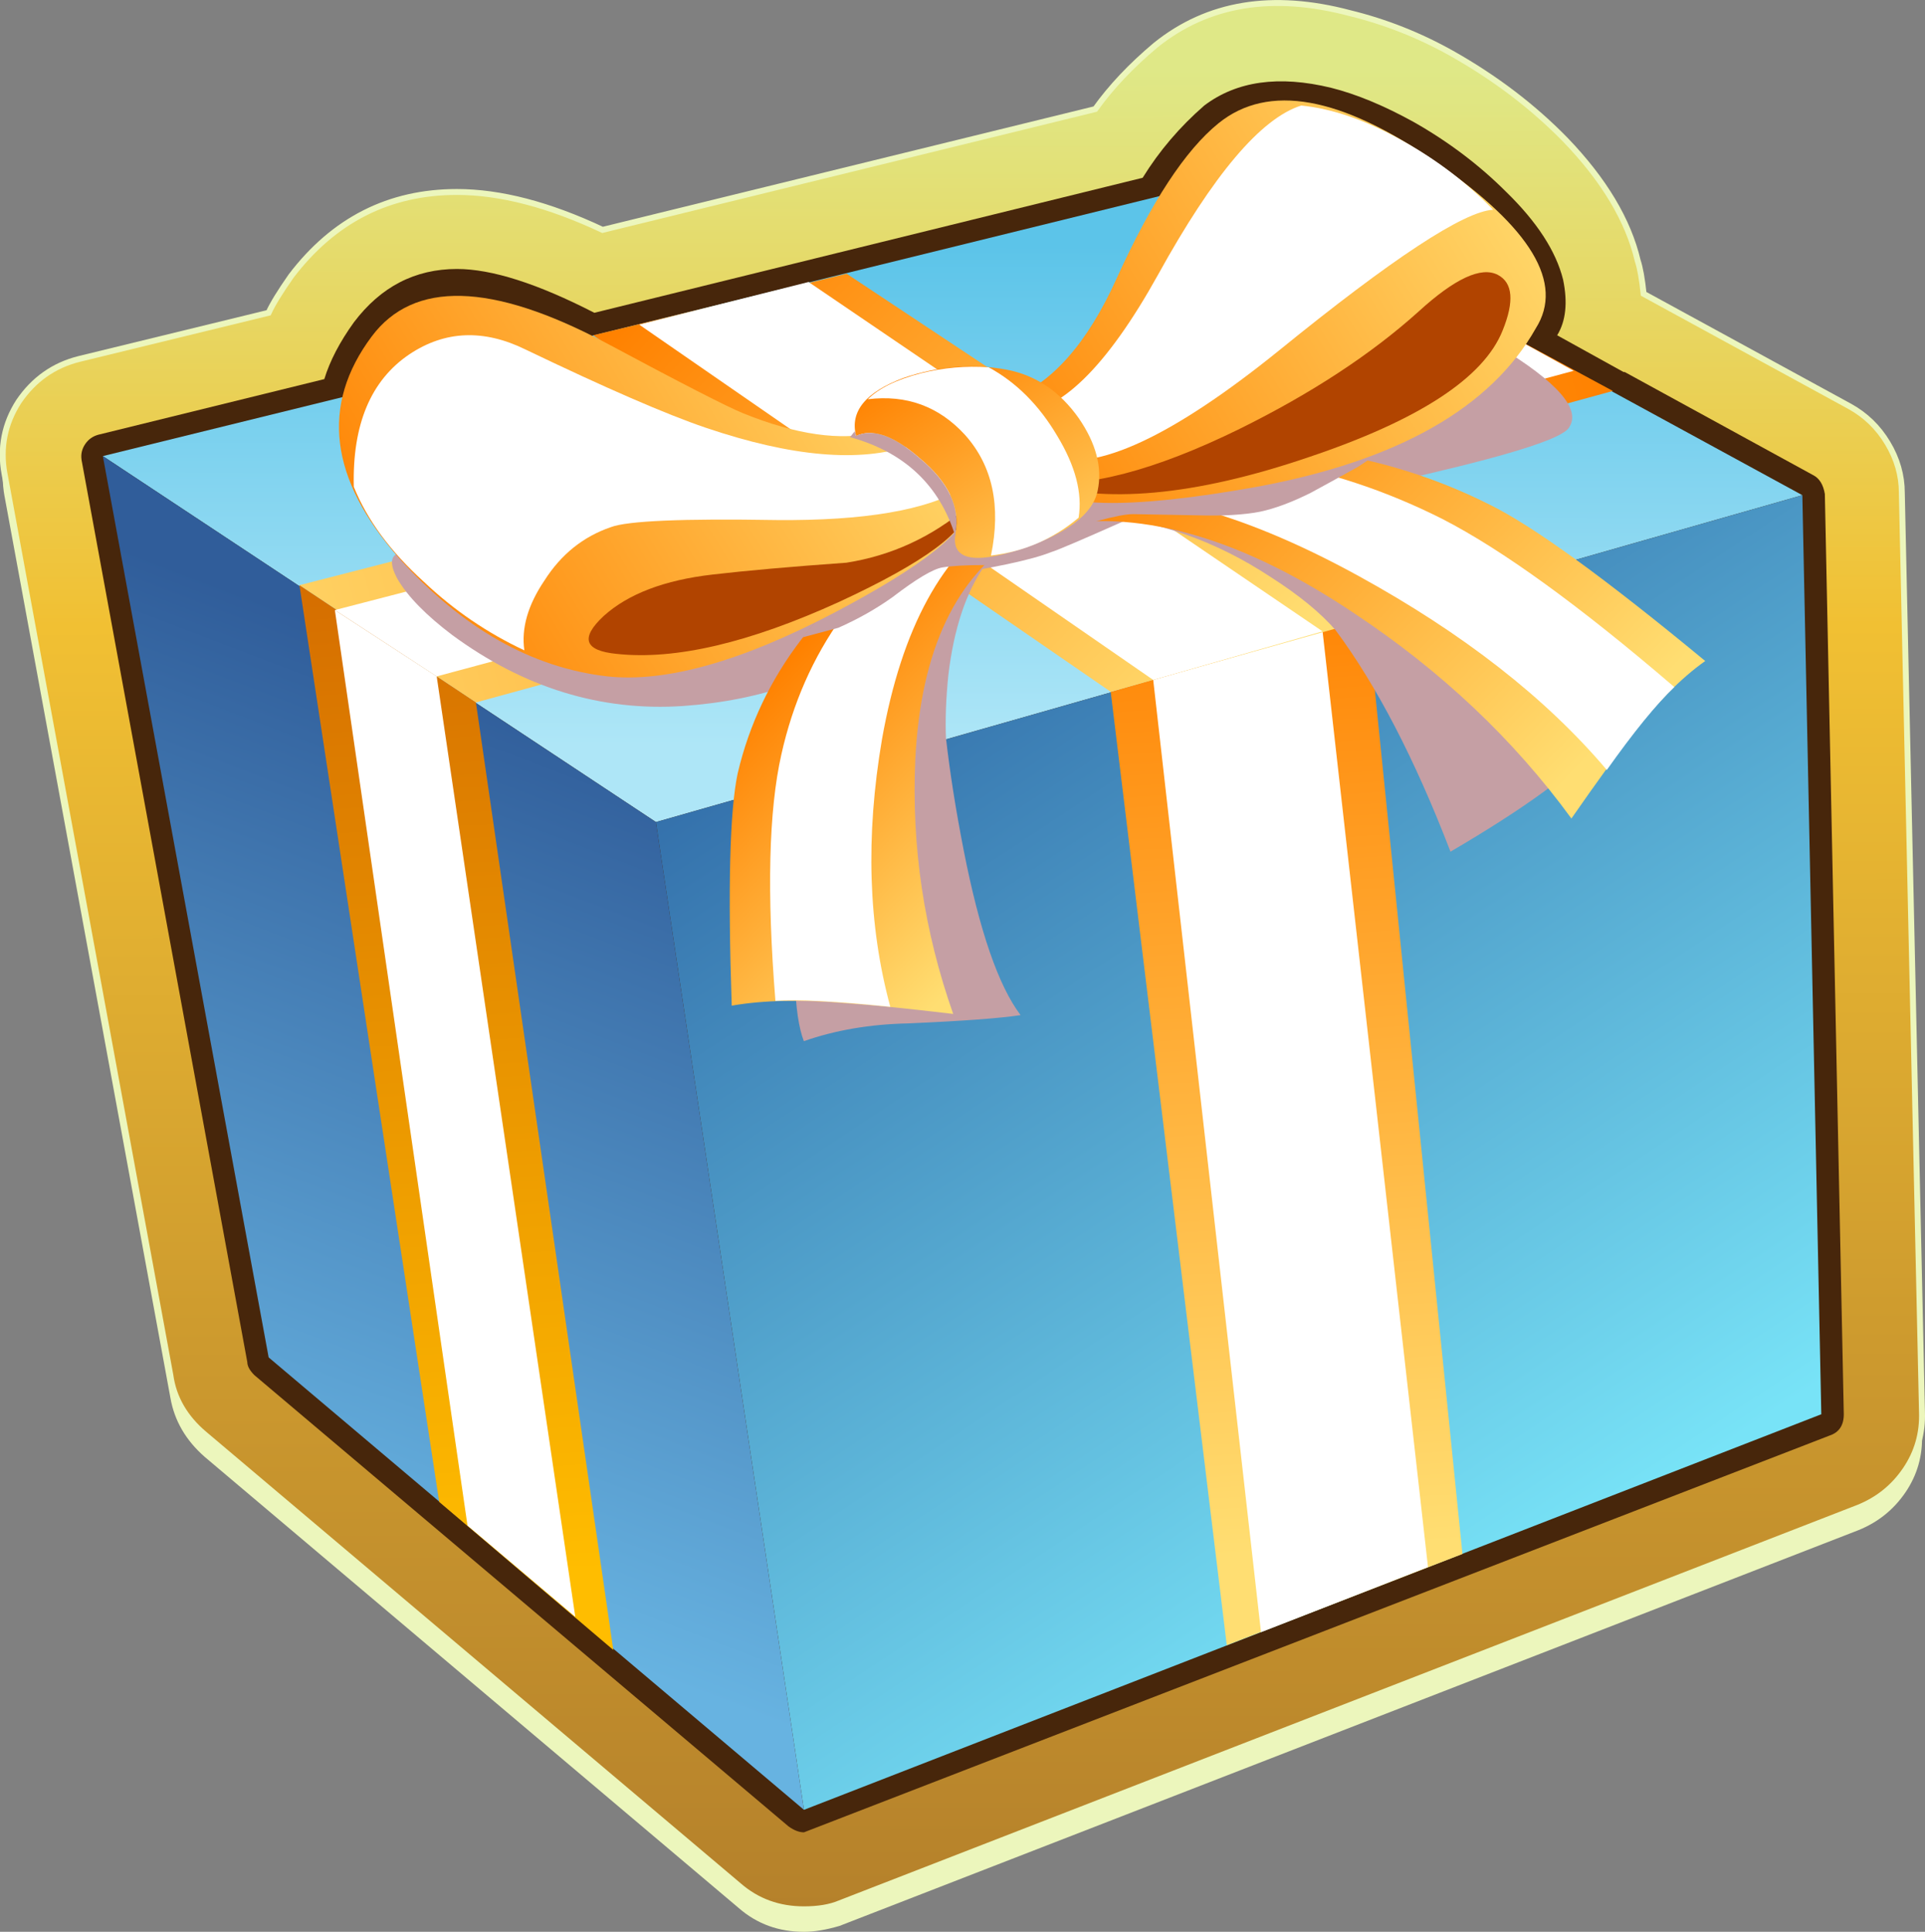 <?xml version="1.0" encoding="UTF-8" standalone="no"?>
<svg id="FlashAICB" xmlns:rdf="http://www.w3.org/1999/02/22-rdf-syntax-ns#" xmlns="http://www.w3.org/2000/svg" xml:space="preserve" height="81.555" viewBox="0 0 81.27 81.555" width="81.27" version="1.1" y="0px" x="0px" xmlns:cc="http://creativecommons.org/ns#" xmlns:xlink="http://www.w3.org/1999/xlink" xmlns:dc="http://purl.org/dc/elements/1.1/"><rect x="0" y="0" width="81.27" height="81.555" fill="#808080" stroke="none"/><defs id="defs520"><linearGradient id="linearGradient3918" y2="84.24" gradientUnits="userSpaceOnUse" x2="-58.919" gradientTransform="matrix(0 -1 1 -.001 0 0)" y1="84.24" x1="-139.38"><stop id="stop306" stop-color="#B5812B" offset="0"/><stop id="stop308" stop-color="#CC992E" offset=".286"/><stop id="stop310" stop-color="#F1C033" offset=".674"/><stop id="stop312" stop-color="#DFE887" offset=".965"/></linearGradient><linearGradient id="linearGradient3920" y2="-83.821" gradientUnits="userSpaceOnUse" x2="90.066" gradientTransform="matrix(0 1 -1 -.001 0 -0)" y1="-83.821" x1="68.966"><stop id="stop323" stop-color="#5CC4E9" offset="0"/><stop id="stop325" stop-color="#AEE6F7" offset="1"/></linearGradient><linearGradient id="linearGradient3922" y2="23.055" gradientUnits="userSpaceOnUse" x2="-114.29" gradientTransform="matrix(-.552 -.834 .834 -.552 -0 0)" y1="23.055" x1="-164.11"><stop id="stop330" stop-color="#78E3F7" offset="0"/><stop id="stop332" stop-color="#306AA7" offset="1"/></linearGradient><linearGradient id="linearGradient3924" y2="96.694" gradientUnits="userSpaceOnUse" x2="-58.871" gradientTransform="matrix(.358 -.934 .934 .358 .001 0)" y1="96.694" x1="-95.573"><stop id="stop337" stop-color="#67B3E1" offset=".004"/><stop id="stop339" stop-color="#305D9A" offset="1"/></linearGradient><linearGradient id="linearGradient3926" y2="-91.162" gradientUnits="userSpaceOnUse" x2="130.09" gradientTransform="matrix(.062 .998 -.998 .062 0 -0)" y1="-91.162" x1="88.131"><stop id="stop346" stop-color="#FF8100" offset="0"/><stop id="stop348" stop-color="#FFDE72" offset="1"/></linearGradient><linearGradient id="linearGradient3928" y2="-99.043" gradientUnits="userSpaceOnUse" x2="-22.072" gradientTransform="matrix(-.963 .27 -.27 -.963 -.001 -0)" y1="-99.043" x1="-87.48"><stop id="stop353" stop-color="#FF8100" offset="0"/><stop id="stop355" stop-color="#FFDE72" offset="1"/></linearGradient><linearGradient id="linearGradient3930" y2="-56.224" gradientUnits="userSpaceOnUse" x2="129.07" gradientTransform="matrix(.062 .998 -.998 .062 -0 -0)" y1="-56.224" x1="83.679"><stop id="stop360" stop-color="#D26800" offset="0"/><stop id="stop362" stop-color="#FFBD00" offset="1"/></linearGradient><linearGradient id="linearGradient3932" y2="-1.749" gradientUnits="userSpaceOnUse" x2="130.3" gradientTransform="matrix(.723 .691 -.691 .723 0 -0)" y1="-1.749" x1="100.35"><stop id="stop373" stop-color="#FF8100" offset="0"/><stop id="stop375" stop-color="#FFDE72" offset="1"/></linearGradient><linearGradient id="linearGradient3934" y2="9.95" gradientUnits="userSpaceOnUse" x2="129.98" gradientTransform="matrix(.722 .692 -.692 .722 -0 -.001)" y1="9.95" x1="115.3"><stop id="stop390" stop-color="#FF8100" offset="0"/><stop id="stop392" stop-color="#FFDE72" offset="1"/></linearGradient><linearGradient id="linearGradient3936" y2="-9.906" gradientUnits="userSpaceOnUse" x2="142.66" gradientTransform="matrix(.723 .691 -.691 .723 -0 0)" y1="-9.906" x1="118.06"><stop id="stop401" stop-color="#FF8100" offset="0"/><stop id="stop403" stop-color="#FFDE72" offset="1"/></linearGradient><linearGradient id="linearGradient3938" y2="103" gradientUnits="userSpaceOnUse" x2="34.057" gradientTransform="matrix(.855 -.518 .518 .855 -0 -0)" y1="103" x1="6.643"><stop id="stop416" stop-color="#FF8100" offset="0"/><stop id="stop418" stop-color="#FFDE72" offset="1"/></linearGradient><linearGradient id="linearGradient3940" y2="111.71" gradientUnits="userSpaceOnUse" x2="59.61" gradientTransform="matrix(.855 -.518 .518 .855 -0 0)" y1="111.71" x1="30.85"><stop id="stop427" stop-color="#FF8100" offset="0"/><stop id="stop429" stop-color="#FFDE72" offset="1"/></linearGradient><linearGradient id="linearGradient3942" y2="-27.988" gradientUnits="userSpaceOnUse" x2="120.3" gradientTransform="matrix(.553 .834 -.834 .553 -0 -0)" y1="-27.988" x1="106.59"><stop id="stop438" stop-color="#FF8100" offset="0"/><stop id="stop440" stop-color="#FFDE72" offset="1"/></linearGradient><linearGradient id="linearGradient3944" y2="-53.855" gradientUnits="userSpaceOnUse" x2="16219" gradientTransform="matrix(0 1 -1 -.001 .855 -16219)" y1="-53.855" x1="16163"><stop id="stop107" stop-color="#E5B9B2" offset=".129"/><stop id="stop109" stop-color="#fff" offset=".925"/></linearGradient></defs>
<symbol id="FlashAICB_x5F_0_x2F_Layer_1_x2F__x3C_Group_x3E_" transform="translate(-72.275 -55.074)" viewBox="0.01 -18.475 18.529 18.467">
	<g id="Layer_1_20_">
		<g id="g5">
				<linearGradient id="SVGID_1_" y2="-7.824" gradientUnits="userSpaceOnUse" x2="16219" gradientTransform="matrix(0 1 -1 -.001 .55 -16219)" y1="-7.824" x1="16201">
				<stop id="stop8" stop-color="#2F3859" offset="0"/>
				<stop id="stop10" stop-color="#4E567A" offset=".247"/>
				<stop id="stop12" stop-color="#9DA2CD" offset=".788"/>
				<stop id="stop14" stop-color="#A8ACD9" offset=".859"/>
			</linearGradient>
			<path id="path16" fill-rule="evenodd" fill="url(#SVGID_1_)" d="m18.25-10.45c-0.133-0.833-0.517-1.583-1.15-2.25-0.467-0.466-1.033-0.8-1.7-1l-1.25-0.4-0.4-1.25c-0.2-0.7-0.55-1.267-1.05-1.7-0.6-0.633-1.333-1.017-2.2-1.15l-0.65-0.05c-1.434 0-2.55 0.567-3.35 1.7l-0.8 1.1h-1.4c-1.667 0-2.883 0.75-3.65 2.25-0.333 0.7-0.467 1.434-0.4 2.2s0.333 1.467 0.8 2.1l0.8 1.05-0.45 1.3c-0.233 0.733-0.267 1.483-0.1 2.25 0.167 0.733 0.534 1.383 1.1 1.95 0.533 0.533 1.184 0.9 1.95 1.1 0.767 0.167 1.517 0.133 2.25-0.1l1.25-0.45 1.1 0.8c0.6 0.433 1.3 0.683 2.1 0.75 0.833 0.067 1.567-0.067 2.2-0.4 1.5-0.767 2.25-1.983 2.25-3.65l-0.05-1.35 1.1-0.8c0.633-0.433 1.117-1.017 1.45-1.75 0.3-0.733 0.383-1.483 0.25-2.25z"/>
				<linearGradient id="SVGID_2_" y2="-7.832" gradientUnits="userSpaceOnUse" x2="16219" gradientTransform="matrix(0 1 -1 -.001 .555 -16219)" y1="-7.832" x1="16201">
				<stop id="stop19" stop-color="#C79507" offset=".11"/>
				<stop id="stop21" stop-color="#DFE887" offset=".965"/>
			</linearGradient>
			<path id="path23" fill-rule="evenodd" fill="url(#SVGID_2_)" d="m18.35-10.45c-0.167-0.9-0.567-1.667-1.2-2.3-0.433-0.5-1-0.85-1.7-1.05l-1.25-0.4-0.35-1.2c-0.2-0.667-0.55-1.25-1.05-1.75-0.667-0.633-1.433-1.017-2.3-1.15l-0.65-0.05c-1.467 0-2.617 0.583-3.45 1.75l-0.75 1.05h-1.35c-0.767 0-1.483 0.2-2.15 0.6-0.667 0.434-1.183 1-1.55 1.7s-0.517 1.45-0.45 2.25c0.067 0.767 0.333 1.483 0.8 2.15l0.75 1.05-0.4 1.2c-0.233 0.733-0.267 1.5-0.1 2.3s0.533 1.483 1.1 2.05c0.567 0.533 1.25 0.9 2.05 1.1 0.8 0.167 1.566 0.133 2.3-0.1l1.2-0.45 1.05 0.8c0.6 0.433 1.317 0.683 2.15 0.75 0.833 0.066 1.583-0.067 2.25-0.4 0.733-0.333 1.3-0.85 1.7-1.55 0.4-0.667 0.6-1.4 0.6-2.2v-1.3l1.05-0.75c1.4-1.033 1.967-2.4 1.7-4.1z"/>
			<path id="path25" d="m18.35-10.45c-0.167-0.9-0.567-1.667-1.2-2.3-0.433-0.5-1-0.85-1.7-1.05l-1.25-0.4-0.35-1.2c-0.2-0.667-0.55-1.25-1.05-1.75-0.667-0.633-1.433-1.017-2.3-1.15l-0.65-0.05c-1.467 0-2.617 0.583-3.45 1.75l-0.75 1.05h-1.35c-0.767 0-1.483 0.2-2.15 0.6-0.667 0.434-1.183 1-1.55 1.7s-0.517 1.45-0.45 2.25c0.067 0.767 0.333 1.483 0.8 2.15l0.75 1.05-0.4 1.2c-0.233 0.733-0.267 1.5-0.1 2.3s0.533 1.483 1.1 2.05c0.567 0.533 1.25 0.9 2.05 1.1 0.8 0.167 1.566 0.133 2.3-0.1l1.2-0.45 1.05 0.8c0.6 0.433 1.317 0.683 2.15 0.75 0.833 0.066 1.583-0.067 2.25-0.4 0.733-0.333 1.3-0.85 1.7-1.55 0.4-0.667 0.6-1.4 0.6-2.2v-1.3l1.05-0.75c1.4-1.033 1.967-2.4 1.7-4.1z" stroke="#ecf6bc" stroke-width=".25" fill="none"/>
		</g>
	</g>
</symbol>
<symbol id="FlashAICB_x5F_0_x2F_Layer_1_x2F__x3C_Group_x3E__x5F_0" transform="translate(-72.275 -55.074)" viewBox="-0.038 -18.475 18.578 18.467">
	<g id="Layer_1_21_">
		<g id="g29">
				<linearGradient id="SVGID_3_" y2="-7.798" gradientUnits="userSpaceOnUse" x2="16219" gradientTransform="matrix(0 1 -1 -.001 .55 -16219)" y1="-7.798" x1="16201">
				<stop id="stop32" stop-color="#2F3859" offset="0"/>
				<stop id="stop34" stop-color="#4E567A" offset=".247"/>
				<stop id="stop36" stop-color="#9DA2CD" offset=".788"/>
				<stop id="stop38" stop-color="#A8ACD9" offset=".859"/>
			</linearGradient>
			<path id="path40" fill-rule="evenodd" fill="url(#SVGID_3_)" d="m18.3-11c0.034-0.767-0.117-1.5-0.45-2.2s-0.833-1.25-1.5-1.65-1.383-0.6-2.15-0.6h-1.4l-0.8-1.1c-0.8-1.133-1.9-1.7-3.3-1.7l-0.65 0.05c-0.9 0.167-1.65 0.55-2.25 1.15-0.5 0.433-0.85 1-1.05 1.7l-0.35 1.25-1.3 0.4c-0.633 0.2-1.184 0.534-1.65 1-0.633 0.633-1.034 1.383-1.2 2.25-0.133 0.767-0.05 1.517 0.25 2.25 0.333 0.733 0.817 1.317 1.45 1.75l1.1 0.8v1.35c-0.033 0.767 0.15 1.483 0.55 2.15 0.4 0.633 0.95 1.133 1.65 1.5 0.667 0.333 1.4 0.467 2.2 0.4s1.5-0.317 2.1-0.75l1.1-0.8 1.25 0.45c0.733 0.233 1.483 0.267 2.25 0.1 0.8-0.2 1.467-0.567 2-1.1 0.533-0.566 0.883-1.217 1.05-1.95 0.167-0.767 0.133-1.517-0.1-2.25l-0.45-1.3 0.85-1.05c0.467-0.633 0.733-1.333 0.8-2.1z"/>
				<linearGradient id="SVGID_4_" y2="-7.808" gradientUnits="userSpaceOnUse" x2="16219" gradientTransform="matrix(0 1 -1 -.001 .555 -16219)" y1="-7.808" x1="16201">
				<stop id="stop43" stop-color="#C79507" offset=".11"/>
				<stop id="stop45" stop-color="#DFE887" offset=".965"/>
			</linearGradient>
			<path id="path47" fill-rule="evenodd" fill="url(#SVGID_4_)" d="m18.4-11c0.067-0.8-0.083-1.55-0.45-2.25-0.833-1.533-2.083-2.3-3.75-2.3h-1.35l-0.75-1.05c-0.8-1.167-1.934-1.75-3.4-1.75l-0.7 0.05c-0.867 0.167-1.633 0.55-2.3 1.15-0.533 0.567-0.883 1.15-1.05 1.75l-0.35 1.2-1.25 0.4c-0.633 0.2-1.2 0.55-1.7 1.05-0.633 0.633-1.033 1.4-1.2 2.3-0.267 1.733 0.317 3.1 1.75 4.1l1.05 0.75-0.05 1.3c0 0.8 0.217 1.533 0.65 2.2 0.4 0.667 0.95 1.183 1.65 1.55 0.667 0.333 1.433 0.466 2.3 0.4 0.833-0.067 1.55-0.317 2.15-0.75l1-0.8 1.25 0.45c0.733 0.233 1.5 0.267 2.3 0.1 0.767-0.2 1.433-0.567 2-1.1 0.566-0.567 0.933-1.25 1.1-2.05 0.2-0.8 0.167-1.567-0.1-2.3l-0.4-1.2 0.75-1.05c0.5-0.667 0.783-1.383 0.85-2.15z"/>
			<path id="path49" d="m18.4-11c0.067-0.8-0.083-1.55-0.45-2.25-0.833-1.533-2.083-2.3-3.75-2.3h-1.35l-0.75-1.05c-0.8-1.167-1.934-1.75-3.4-1.75l-0.7 0.05c-0.867 0.167-1.633 0.55-2.3 1.15-0.533 0.567-0.883 1.15-1.05 1.75l-0.35 1.2-1.25 0.4c-0.633 0.2-1.2 0.55-1.7 1.05-0.633 0.633-1.033 1.4-1.2 2.3-0.267 1.733 0.317 3.1 1.75 4.1l1.05 0.75-0.05 1.3c0 0.8 0.217 1.533 0.65 2.2 0.4 0.667 0.95 1.183 1.65 1.55 0.667 0.333 1.433 0.466 2.3 0.4 0.833-0.067 1.55-0.317 2.15-0.75l1-0.8 1.25 0.45c0.733 0.233 1.5 0.267 2.3 0.1 0.767-0.2 1.433-0.567 2-1.1 0.566-0.567 0.933-1.25 1.1-2.05 0.2-0.8 0.167-1.567-0.1-2.3l-0.4-1.2 0.75-1.05c0.5-0.667 0.783-1.383 0.85-2.15z" stroke="#ecf6bc" stroke-width=".25" fill="none"/>
		</g>
	</g>
</symbol>
<symbol id="FlashAICB_x5F_0_x2F_Layer_1_x2F__x3C_Group_x3E__x5F_1" transform="translate(-72.275 -55.074)" viewBox="0 -61.294 110 61.294">
	<g id="Layer_1_25_">
		<g id="g53">
				<use id="use55" opacity=".109" style="enable-background:new" xlink:href="#FlashAICB_x5F_0_x2F_Layer_1_x2F__x3C_Path_x3E__x5F_1_x5F_1" transform="translate(72.275 55.074)" height="55.75" width="110" y="-55.75" x="0"/>
				<use id="use57" opacity="0.09" style="enable-background:new" xlink:href="#FlashAICB_x5F_0_x2F_Layer_1_x2F__x3C_Path_x3E__x5F_12" transform="translate(72.275 55.074)" height="61.294" width="110" y="-61.294" x="0"/>
		</g>
	</g>
</symbol>
<symbol id="FlashAICB_x5F_0_x2F_Layer_1_x2F__x3C_Path_x3E_" transform="translate(-72.275 -55.074)" viewBox="0.026 -21.5 9.924 21.462">
	<g id="Layer_1_10_">
		<path id="path61" fill-rule="evenodd" fill="#fff" d="m9.95-0.7c-2.633-1.633-4.367-4.8-5.2-9.5-0.7-4.1-0.583-7.867 0.35-11.3-2.3 0.233-3.917 0.317-4.85 0.25-0.367 4.567-0.283 8.033 0.25 10.4 0.967 4.333 3.417 7.75 7.35 10.25l0.45 0.45c0.567 0.2 1.067 0.133 1.5-0.2l0.15-0.35z"/>
	</g>
</symbol>
<symbol id="FlashAICB_x5F_0_x2F_Layer_1_x2F__x3C_Path_x3E__x5F_0" transform="translate(-72.275 -55.074)" viewBox="0 -13.35 26.8 13.347">
	<g id="Layer_1_11_">
		<path id="path65" fill-rule="evenodd" fill="#fff" d="m0.3-1.85-0.3 0.4c0 0.534 0.333 0.934 1 1.2 0.167-0.033 0.433-0.05 0.8-0.05 5.3 0.8 10.367-0.017 15.2-2.45 2.533-1.3 5.8-3.667 9.8-7.1-0.767-0.733-1.716-1.9-2.85-3.5-2.567 3.033-6.067 5.767-10.5 8.2-5.167 2.833-9.55 3.933-13.15 3.3z"/>
	</g>
</symbol>
<symbol id="FlashAICB_x5F_0_x2F_Layer_1_x2F__x3C_Path_x3E__x5F_1" transform="translate(-72.275 -55.074)" viewBox="0 -5.9 9.25 5.875">
	<g id="Layer_1_12_">
		<path id="path69" fill-rule="evenodd" fill="#c59fa4" d="m9.25-1.6c-0.467-0.267-0.983-0.683-1.55-1.25-0.8 0-1.4-0.033-1.8-0.1s-1.1-0.483-2.1-1.25c-0.7-0.5-1.467-0.933-2.3-1.3l-1.5-0.4c1.3 1.667 3.017 3.183 5.15 4.55 0.6 0.633 1.184 1.033 1.75 1.2v0.05l0.2 0.05c0.2 0.033 0.4 0.033 0.6 0 0.267 0 0.5-0.1 0.7-0.3 0.367-0.267 0.65-0.683 0.85-1.25z"/>
	</g>
</symbol>
<symbol id="FlashAICB_x5F_0_x2F_Layer_1_x2F__x3C_Path_x3E__x5F_10" transform="translate(-72.275 -55.074)" viewBox="0 -4.45 4.493 4.45">
	<g id="Layer_1_19_">
		<path id="path73" fill-rule="evenodd" fill="#c59fa4" d="m0.25-0.2c0.7 0.333 1.6 0.017 2.7-0.95 1.2-1 1.7-2.05 1.5-3.15v-0.15c-0.667 2.167-2.15 3.567-4.45 4.2l0.2 0.25 0.05-0.2z"/>
	</g>
</symbol>
<symbol id="FlashAICB_x5F_0_x2F_Layer_1_x2F__x3C_Path_x3E__x5F_11" transform="translate(-72.275 -55.074)" viewBox="0 -57.1 118.7 57.1">
	<g id="Layer_1_22_">
			<radialGradient id="SVGID_5_" gradientUnits="userSpaceOnUse" cy="-28.55" cx="59.35" gradientTransform="matrix(1 0 0 -1 0 -57.1)" r="46.57">
			<stop id="stop78" stop-color="#C9EEE7" stop-opacity="0" offset="0"/>
			<stop id="stop80" stop-color="#C7E6DD" stop-opacity=".039" offset=".078"/>
			<stop id="stop82" stop-color="#C1D0C0" stop-opacity=".145" offset=".212"/>
			<stop id="stop84" stop-color="#B6AD93" stop-opacity=".322" offset=".388"/>
			<stop id="stop86" stop-color="#A97D54" stop-opacity=".565" offset=".596"/>
			<stop id="stop88" stop-color="#A57043" stop-opacity=".627" offset=".651"/>
		</radialGradient>
		<path id="path90" fill-rule="evenodd" fill="url(#SVGID_5_)" d="m95.5-30.35c10.733 7.7 18.3 17.733 22.7 30.1l0.5 0.25c-0.57-15.9-6.6-29.383-18.1-40.45-11.5-11.1-25.267-16.65-41.3-16.65-15.7 0-29.267 5.367-40.7 16.1-11.4 10.7-17.6 23.817-18.6 39.35 4.633-12 12.217-21.7 22.75-29.1 10.833-7.567 22.867-11.35 36.1-11.35 13.5 0 25.717 3.917 36.65 11.75z"/>
	</g>
</symbol>
<symbol id="FlashAICB_x5F_0_x2F_Layer_1_x2F__x3C_Path_x3E__x5F_12" transform="translate(-72.275 -55.074)" viewBox="0 -61.294 110 61.294">
	<g id="Layer_1_24_">
		<path id="path94" fill-rule="evenodd" fill="#fff" d="m106.5-34.35c2.333-5.633 3.5-10.933 3.5-15.9s-1.433-8.083-4.3-9.35c-2.367-1.066-6.3-1.066-11.8 0-7.267 1.767-13.1 3.117-17.5 4.05-8 1.7-15.133 2.55-21.4 2.55-6.3 0-13.433-0.917-21.4-2.75-8.333-2.2-14.167-3.683-17.5-4.45-5.533-1.267-9.45-1.433-11.75-0.5-2.9 1.2-4.35 4.267-4.35 9.2 0 5.5 1.167 11.167 3.5 17 2.467 6.167 5.95 11.733 10.45 16.7 10.7 11.867 24.383 17.8 41.05 17.8 16.467 0 30.133-5.983 41-17.95 4.467-4.933 7.967-10.4 10.5-16.4z"/>
	</g>
</symbol>
<symbol id="FlashAICB_x5F_0_x2F_Layer_1_x2F__x3C_Path_x3E__x5F_13" transform="translate(-72.275 -55.074)" viewBox="0 -7.175 6.5 7.158">
	<g id="Layer_1_2_">
		<path id="path98" fill-rule="evenodd" fill="#fff" d="m5.85-4.85c0.433-0.333 0.65-0.767 0.65-1.3 0-0.367-0.1-0.633-0.3-0.8-0.233-0.2-0.5-0.267-0.8-0.2-0.467 0.1-0.783 0.417-0.95 0.95h-0.1c-0.5 0.1-0.9 0.417-1.2 0.95-0.267-0.367-0.617-0.5-1.05-0.4-0.2 0.033-0.467 0.183-0.8 0.45l-0.3-0.25-1 5.3c0.2 0.133 0.467 0.167 0.8 0.1 0.433-0.067 0.783-0.317 1.05-0.75 0.3-0.4 0.45-0.833 0.45-1.3 0-0.233-0.05-0.45-0.15-0.65 0.333-0.1 0.6-0.3 0.8-0.6 0.267 0.6 0.733 0.85 1.4 0.75 0.433-0.1 0.8-0.367 1.1-0.8 0.3-0.4 0.45-0.85 0.45-1.35l-0.05-0.1z"/>
	</g>
</symbol>
<symbol id="FlashAICB_x5F_0_x2F_Layer_1_x2F__x3C_Path_x3E__x5F_1_x5F_0" transform="translate(-72.275 -55.074)" viewBox="0 -7.95 8.945 7.973">
	<g id="Layer_1_18_">
		<path id="path102" fill-rule="evenodd" fill="#fff" d="m5.1 0c1.167-0.633 2.133-1.6 2.9-2.9 0.767-1.267 1.067-2.417 0.9-3.45-1.066-0.9-2.3-1.433-3.7-1.6 0.433 2.1 0.066 3.8-1.1 5.1-1.1 1.2-2.467 1.7-4.1 1.5 0.467 0.467 1.217 0.833 2.25 1.1 0.933 0.233 1.883 0.317 2.85 0.25z"/>
	</g>
</symbol>
<symbol id="FlashAICB_x5F_0_x2F_Layer_1_x2F__x3C_Path_x3E__x5F_1_x5F_1" transform="translate(-72.275 -55.074)" viewBox="0 -55.75 110 55.75">
	<g id="Layer_1_23_">
		<path id="path111" fill-rule="evenodd" fill="url(#linearGradient3944)" d="m96-17.95c4.467-4.933 7.967-10.4 10.5-16.4 2.333-5.633 3.5-10.933 3.5-15.9 0-1.767-0.15-3.25-0.45-4.45-1.867 11.034-7.267 20.85-16.2 29.45-10.567 10.133-23.35 15.2-38.35 15.2-15.233 0-28.067-5.05-38.5-15.15-9-8.733-14.35-18.917-16.05-30.55-0.3 1.2-0.45 2.617-0.45 4.25 0 5.5 1.167 11.167 3.5 17 2.467 6.167 5.95 11.733 10.45 16.7 10.7 11.867 24.383 17.8 41.05 17.8 16.467 0 30.133-5.983 41-17.95z"/>
	</g>
</symbol>
<symbol id="FlashAICB_x5F_0_x2F_Layer_1_x2F__x3C_Path_x3E__x5F_2" transform="translate(-72.275 -55.074)" viewBox="0.01 -17.333 49.829 17.339">
	<g id="Layer_1_9_">
		<path id="path115" fill-rule="evenodd" fill="#c59fa4" d="m46.7-2.1c2.533-1.533 3.533-2.683 3-3.45-0.267-0.434-2.25-1.083-5.95-1.95-4.2-1.033-7.767-1.483-10.7-1.35-0.4 0.033-1.117-0.183-2.15-0.65-1.8-0.8-2.816-1.233-3.05-1.3-0.833-0.333-2.483-0.684-4.95-1.05-0.433-0.833-1.2-1.667-2.3-2.5-2.2-1.733-4.967-2.717-8.3-2.95-3.466-0.233-6.716 0.767-9.75 3-1.1 0.833-1.867 1.617-2.3 2.35-0.4 0.733-0.3 1.117 0.3 1.15 1.4 0.1 5.25 0.55 11.55 1.35 6.467 0.867 9.75 1.383 9.85 1.55 1.066 1.967 3.867 3.8 8.4 5.5 3.566 1.333 6.5 2.117 8.8 2.35 2.367 0.267 4.883-0.417 7.55-2.05z"/>
	</g>
</symbol>
<symbol id="FlashAICB_x5F_0_x2F_Layer_1_x2F__x3C_Path_x3E__x5F_3" transform="translate(-72.275 -55.074)" viewBox="0 -14.45 21.3 14.457">
	<g id="Layer_1_8_">
		<path id="path119" fill-rule="evenodd" fill="#c59fa4" d="m10.05-0.45 11.25-9.45c-1.033-1.2-3.117-2.717-6.25-4.55-1.5 3.9-3.117 7.017-4.85 9.35-0.633 0.733-1.55 1.483-2.75 2.25-2.333 1.533-4.817 2.4-7.45 2.6 1.5 0.4 4.85 0.333 10.05-0.2z"/>
	</g>
</symbol>
<symbol id="FlashAICB_x5F_0_x2F_Layer_1_x2F__x3C_Path_x3E__x5F_3_x5F_0" transform="translate(-72.275 -55.074)" viewBox="0.025 -14.991 21.025 14.991">
	<g id="Layer_1_17_">
		<path id="path123" fill-rule="evenodd" fill="#fff" d="m6.9-7.15c2.333 4.233 4.35 6.617 6.05 7.15 1.333-0.133 2.767-0.633 4.3-1.5 1.433-0.8 2.7-1.767 3.8-2.9-1.233-0.067-4.25-2.05-9.05-5.95-4.5-3.633-7.733-5.133-9.7-4.5l-2.05 0.45c-0.3 0.367-0.3 0.833 0 1.4h0.65c1.833 0 3.833 1.95 6 5.85z"/>
	</g>
</symbol>
<symbol id="FlashAICB_x5F_0_x2F_Layer_1_x2F__x3C_Path_x3E__x5F_4" transform="translate(-72.275 -55.074)" viewBox="0.016 -21.45 9.534 21.444">
	<g id="Layer_1_7_">
		<path id="path127" fill-rule="evenodd" fill="#c59fa4" d="m0.8-9.95 5.1 9.05 1.8 0.8c1.033 0.3 1.15-0.117 0.35-1.25s-1.317-2.683-1.55-4.65c-0.1-1-0.133-1.883-0.1-2.65 0.167-1.467 0.417-3.05 0.75-4.75 0.667-3.4 1.467-5.717 2.4-6.95-0.867-0.133-2.45-0.25-4.75-0.35-1.6-0.033-3.066-0.283-4.4-0.75-0.433 1.133-0.5 3.4-0.2 6.8 0.167 1.667 0.367 3.233 0.6 4.7z"/>
	</g>
</symbol>
<symbol id="FlashAICB_x5F_0_x2F_Layer_1_x2F__x3C_Path_x3E__x5F_4_x5F_0" transform="translate(-72.275 -55.074)" viewBox="0 -9.409 20.081 9.373">
	<g id="Layer_1_16_">
		<path id="path131" fill-rule="evenodd" fill="#b14400" d="m16.2-1.7c1.533 1.4 2.65 1.917 3.35 1.55 0.633-0.333 0.7-1.117 0.2-2.35-0.8-2-3.533-3.783-8.2-5.35-4.8-1.633-8.65-1.983-11.55-1.05 2.167-0.267 5.05 0.483 8.65 2.25 3.033 1.5 5.55 3.15 7.55 4.95z"/>
	</g>
</symbol>
<symbol id="FlashAICB_x5F_0_x2F_Layer_1_x2F__x3C_Path_x3E__x5F_5" transform="translate(-72.275 -55.074)" viewBox="0 -16.8 28.85 16.8">
	<g id="Layer_1_6_">
		<polygon id="polygon135" points="7.15 0 28.85 -14.75 21.7 -16.8 0 -1.8" fill="#fff" fill-rule="evenodd"/>
	</g>
</symbol>
<symbol id="FlashAICB_x5F_0_x2F_Layer_1_x2F__x3C_Path_x3E__x5F_6" transform="translate(-72.275 -55.074)" viewBox="-0.011 -3.35 13.911 3.346">
	<g id="Layer_1_13_">
		<path id="path139" fill-rule="evenodd" fill="#c59fa4" d="m13.9-0.6-0.45-0.3c-0.9-0.5-1.567-0.867-2-1.1-0.8-0.4-1.517-0.667-2.15-0.8-0.7-0.133-1.583-0.183-2.65-0.15-1.633 0.033-2.533 0.05-2.7 0.05-0.3 0-0.817-0.1-1.55-0.3l-1.75-0.15c-0.767 1.033-0.867 1.817-0.3 2.35 0.566 0.533 1.633 0.75 3.2 0.65 3.667 0.533 7.117 0.45 10.35-0.25z"/>
	</g>
</symbol>
<symbol id="FlashAICB_x5F_0_x2F_Layer_1_x2F__x3C_Path_x3E__x5F_6_x5F_0" transform="translate(-72.275 -55.074)" viewBox="0.046 -13.25 25.754 13.304">
	<g id="Layer_1_15_">
		<path id="path143" fill-rule="evenodd" fill="#fff" d="m23.55-4.6c1.233-0.467 1.983-1.066 2.25-1.8-1.566-0.934-4.2-1.383-7.9-1.35-3.967 0.067-6.3-0.033-7-0.3-1.167-0.4-2.1-1.15-2.8-2.25-0.7-1.034-0.983-2.017-0.85-2.95-1.567 0.733-2.983 1.7-4.25 2.9-1.4 1.267-2.383 2.6-2.95 4-0.066 2.633 0.717 4.5 2.35 5.6 1.5 1 3.133 1.067 4.9 0.2 3.4-1.633 5.934-2.733 7.6-3.3 3.633-1.233 6.517-1.483 8.65-0.75z"/>
	</g>
</symbol>
<symbol id="FlashAICB_x5F_0_x2F_Layer_1_x2F__x3C_Path_x3E__x5F_7" transform="translate(-72.275 -55.074)" viewBox="0 -42.25 11.6 42.25">
	<g id="Layer_1_5_">
		<polygon id="polygon147" points="4.55 -42.25 0 -2.05 7.15 0 11.6 -39.5" fill="#fff" fill-rule="evenodd"/>
	</g>
</symbol>
<symbol id="FlashAICB_x5F_0_x2F_Layer_1_x2F__x3C_Path_x3E__x5F_7_x5F_0" transform="translate(-72.275 -55.074)" viewBox="-0.084 -6.254 15.984 6.254">
	<g id="Layer_1_14_">
		<path id="path151" fill-rule="evenodd" fill="#b14400" d="m5.15-2.85c1.434 0.167 3.317 0.333 5.65 0.5 1.9 0.3 3.6 1.083 5.1 2.35 0-1-1.8-2.333-5.4-4-3.8-1.733-6.933-2.467-9.4-2.2-1.367 0.133-1.55 0.667-0.55 1.6 1.033 0.933 2.567 1.517 4.6 1.75z"/>
	</g>
</symbol>
<symbol id="FlashAICB_x5F_0_x2F_Layer_1_x2F__x3C_Path_x3E__x5F_8" transform="translate(-72.275 -55.074)" viewBox="0 -15.25 52.3 15.25">
	<g id="Layer_1_4_">
		<polygon id="polygon155" points="0 -12.45 48.05 0 52.3 -2.35 4.3 -15.25" fill="#fff" fill-rule="evenodd"/>
	</g>
</symbol>
<symbol id="FlashAICB_x5F_0_x2F_Layer_1_x2F__x3C_Path_x3E__x5F_9" transform="translate(-72.275 -55.074)" viewBox="0 -42.5 10.15 42.5">
	<g id="Layer_1_3_">
		<polygon id="polygon159" points="5.6 -38.65 0 0 4.3 -2.8 10.15 -42.5" fill="#fff" fill-rule="evenodd"/>
	</g>
</symbol>
<g id="g175" transform="translate(-72.275 -55.074)">
<g id="g301" transform="translate(28.667 -3.621)"><path id="path303" d="m43.8 79.65c-0.2-1.1 0-2.117 0.6-3.05 0.633-0.934 1.483-1.534 2.55-1.8l8-2c0.267-0.533 0.583-1.033 0.95-1.5 1.833-2.4 4.167-3.6 7-3.6 1.767 0 3.817 0.55 6.15 1.65l20.8-5.1c0.767-1.033 1.617-1.933 2.551-2.7 2.166-1.767 4.899-2.233 8.199-1.4 1.567 0.434 3 1.017 4.301 1.75 1.833 1.033 3.433 2.25 4.8 3.65 1.633 1.7 2.649 3.4 3.05 5.1 0.1 0.3 0.184 0.767 0.25 1.4l8.7 4.75c1.467 0.8 2.2 2.017 2.2 3.65l0.85 38.8c0.033 0.9-0.2 1.717-0.7 2.45s-1.166 1.267-2 1.6l-43 16.7c-0.566 0.167-1.066 0.25-1.5 0.25-1.066 0-1.983-0.333-2.75-1l-22.55-19.05c-0.8-0.7-1.283-1.533-1.45-2.5l-7-38.05z" fill-rule="evenodd" fill="#ecf6bc"/><path id="path314" d="m43.8 78.7c-0.2-1.1 0-2.117 0.6-3.05 0.633-0.933 1.483-1.533 2.55-1.8l8-1.95c0.167-0.367 0.483-0.883 0.95-1.55 1.8-2.367 4.133-3.55 7-3.55 1.833 0 3.883 0.534 6.15 1.6l20.8-5.1c0.667-0.933 1.517-1.833 2.551-2.7 2.199-1.767 4.933-2.217 8.199-1.35 1.5 0.367 2.934 0.933 4.301 1.7 1.833 1.033 3.433 2.25 4.8 3.65 1.633 1.7 2.649 3.4 3.05 5.1 0.1 0.3 0.184 0.767 0.25 1.4l8.7 4.75c0.666 0.367 1.2 0.883 1.6 1.55s0.601 1.367 0.601 2.1l0.85 38.8c0.033 0.9-0.2 1.717-0.7 2.45s-1.166 1.267-2 1.6l-43 16.7c-0.4 0.167-0.9 0.25-1.5 0.25-1.066 0-1.983-0.333-2.75-1l-22.55-19.05c-0.833-0.7-1.317-1.533-1.45-2.5l-7-38.05z" fill-rule="evenodd" fill="url(#linearGradient3918)"/><path id="path316" d="m43.8 78.7 7 38.05c0.133 0.967 0.617 1.8 1.45 2.5l22.55 19.05c0.767 0.667 1.684 1 2.75 1 0.6 0 1.1-0.083 1.5-0.25l43-16.7c0.834-0.333 1.5-0.866 2-1.6s0.733-1.55 0.7-2.45l-0.85-38.8c0-0.733-0.2-1.434-0.601-2.1-0.399-0.667-0.934-1.183-1.6-1.55l-8.7-4.75c-0.066-0.633-0.15-1.1-0.25-1.4-0.4-1.7-1.417-3.4-3.05-5.1-1.367-1.4-2.967-2.617-4.8-3.65-1.367-0.767-2.801-1.333-4.301-1.7-3.267-0.867-6-0.417-8.199 1.35-1.034 0.867-1.884 1.767-2.551 2.7l-20.8 5.1c-2.267-1.066-4.316-1.6-6.15-1.6-2.867 0-5.2 1.184-7 3.55-0.467 0.667-0.783 1.183-0.95 1.55l-8 1.95c-1.067 0.267-1.917 0.867-2.55 1.8-0.599 0.933-0.799 1.95-0.599 3.05z" stroke="#ecf6bc" stroke-width=".25" fill="none"/><path id="path318" d="m47.05 78.1c-0.033-0.233 0.017-0.45 0.15-0.65s0.316-0.333 0.55-0.4l9.55-2.35c0.233-0.767 0.65-1.567 1.25-2.4 1.133-1.5 2.583-2.25 4.35-2.25 1.467 0 3.4 0.617 5.8 1.85l23.149-5.7c0.7-1.133 1.567-2.15 2.601-3.05 1.366-1.033 3.149-1.283 5.35-0.75 1.066 0.267 2.233 0.75 3.5 1.45 1.467 0.833 2.767 1.816 3.9 2.95 1.3 1.267 2.1 2.5 2.399 3.7 0.2 0.967 0.117 1.75-0.25 2.35l2.801 1.55h0.05l7.95 4.35c0.267 0.133 0.433 0.4 0.5 0.8l0.8 38.851c0 0.466-0.2 0.767-0.601 0.899l-43.3 16.75c-0.2 0-0.417-0.083-0.65-0.25l-22.55-19.05c-0.2-0.2-0.3-0.384-0.3-0.55l-7-38.1z" fill-rule="evenodd" fill="#47260b"/><g id="g320"><polygon id="polygon327" points="71.3 93.4 47.95 77.95 95.3 66.3 119.7 79.6" fill="url(#linearGradient3920)" fill-rule="evenodd"/><polygon id="polygon334" points="119.7 79.6 120.5 118.4 77.55 135.1 71.3 93.4" fill="url(#linearGradient3922)" fill-rule="evenodd"/><polygon id="polygon341" points="71.3 93.4 77.55 135.1 54.95 116 47.95 77.95" fill="url(#linearGradient3924)" fill-rule="evenodd"/><use id="use343" opacity=".828" style="enable-background:new" xlink:href="#FlashAICB_x5F_0_x2F_Layer_1_x2F__x3C_Path_x3E__x5F_13" transform="matrix(1 0 0 -1 132.77 52.926)" height="7.158" width="6.5" y="-7.175" x="0"/><polygon id="polygon350" points="105.35 124.3 95.4 128.15 90.5 87.9 100.65 85 101.35 84.85" fill="url(#linearGradient3926)" fill-rule="evenodd"/><polygon id="polygon357" points="63.7 88.35 56.25 83.4 104.1 71.1 111.7 75.2" fill="url(#linearGradient3928)" fill-rule="evenodd"/><polygon id="polygon364" points="56.25 83.4 63.7 88.35 69.5 128.35 62.15 122.1" fill="url(#linearGradient3930)" fill-rule="evenodd"/><use id="use366" opacity=".5" style="enable-background:new" xlink:href="#FlashAICB_x5F_0_x2F_Layer_1_x2F__x3C_Path_x3E__x5F_9" transform="matrix(1 0 0 -1 130.02 29.376)" height="42.5" width="10.15" y="-42.5" x="0"/><use id="use368" opacity=".5" style="enable-background:new" xlink:href="#FlashAICB_x5F_0_x2F_Layer_1_x2F__x3C_Path_x3E__x5F_8" transform="matrix(1 0 0 -1 130.02 16.926)" height="15.25" width="52.3" y="-15.25" x="0"/><use id="use370" opacity=".5" style="enable-background:new" xlink:href="#FlashAICB_x5F_0_x2F_Layer_1_x2F__x3C_Path_x3E__x5F_7" transform="matrix(1 0 0 -1 164.57 30.276)" height="42.25" width="11.6" y="-42.25" x="0"/><polygon id="polygon377" points="101.35 84.85 90.5 87.9 68.65 72.85 79.35 70.25" fill="url(#linearGradient3932)" fill-rule="evenodd"/><use id="use379" opacity=".781" style="enable-background:new" xlink:href="#FlashAICB_x5F_0_x2F_Layer_1_x2F__x3C_Path_x3E__x5F_5" transform="matrix(1 0 0 -1 142.87 15.526)" height="16.8" width="28.85" y="-16.8" x="0"/><use id="use381" style="enable-background:new" xlink:href="#FlashAICB_x5F_0_x2F_Layer_1_x2F__x3C_Path_x3E__x5F_4" transform="matrix(1 0 0 -1 149.42 26.126)" height="21.444" width="9.534" y="-21.45" x="0.016"/><use id="use383" style="enable-background:new" xlink:href="#FlashAICB_x5F_0_x2F_Layer_1_x2F__x3C_Path_x3E__x5F_3" transform="matrix(1 0 0 -1 162.07 25.126)" height="14.457" width="21.3" y="-14.45" x="0"/><use id="use385" style="enable-background:new" xlink:href="#FlashAICB_x5F_0_x2F_Layer_1_x2F__x3C_Path_x3E__x5F_2" transform="matrix(1 0 0 -1 132.42 16.126)" height="17.339" width="49.829" y="-17.333" x="0.01"/><g id="g387"><path id="path394" d="m86.75 81.3c-2.767 1.667-4.267 4.817-4.5 9.45-0.167 3.667 0.367 7.25 1.6 10.75-1.967-0.233-3.467-0.384-4.5-0.45-1.9-0.166-3.517-0.133-4.85 0.101-0.167-4.967-0.083-8.233 0.25-9.801 0.967-4.133 3.6-7.566 7.9-10.3 0.833-0.9 1.633-1.333 2.4-1.3 0.767 0 1.334 0.517 1.7 1.55z" fill-rule="evenodd" fill="url(#linearGradient3934)"/><use id="use396" opacity=".5" style="enable-background:new" xlink:href="#FlashAICB_x5F_0_x2F_Layer_1_x2F__x3C_Path_x3E_" transform="matrix(1 0 0 -1 148.37 24.626)" height="21.462" width="9.924" y="-21.5" x="0.026"/></g><g id="g398"><path id="path405" d="m88.15 80.85c-0.767-1.034-0.867-1.817-0.301-2.35 0.567-0.533 1.634-0.75 3.2-0.65 5.733-0.867 10.884-0.15 15.45 2.15 1.833 0.9 4.866 3.1 9.1 6.6-1.033 0.733-2.083 1.8-3.149 3.2-0.601 0.767-1.434 1.917-2.5 3.45-2.434-3.333-5.483-6.217-9.15-8.65-4.666-3.133-8.883-4.383-12.65-3.75z" fill-rule="evenodd" fill="url(#linearGradient3936)"/><use id="use407" opacity=".5" style="enable-background:new" xlink:href="#FlashAICB_x5F_0_x2F_Layer_1_x2F__x3C_Path_x3E__x5F_0" transform="matrix(1 0 0 -1 159.77 22.776)" height="13.347" width="26.8" y="-13.35" x="0"/></g><use id="use409" style="enable-background:new" xlink:href="#FlashAICB_x5F_0_x2F_Layer_1_x2F__x3C_Path_x3E__x5F_1" transform="matrix(1 0 0 -1 149.77 24.626)" height="5.875" width="9.25" y="-5.9" x="0"/><use id="use411" style="enable-background:new" xlink:href="#FlashAICB_x5F_0_x2F_Layer_1_x2F__x3C_Path_x3E__x5F_6" transform="matrix(1 0 0 -1 159.77 22.426)" height="3.346" width="13.911" y="-3.35" x="-0.011"/><g id="g413"><path id="path420" d="m69.25 87.25c-3.2-0.367-6.133-2.033-8.8-5-2.934-3.333-3.317-6.45-1.15-9.35 1.767-2.367 5.05-2.283 9.85 0.25 3.233 1.733 5.184 2.733 5.85 3 2.233 0.9 4.1 1.167 5.6 0.8 1.433 0.5 2.383 0.917 2.85 1.25 0.667 0.466 1 1.1 1 1.9 0 1-1.867 2.483-5.6 4.45-3.933 2.067-7.133 2.967-9.6 2.7z" fill-rule="evenodd" fill="url(#linearGradient3938)"/><use id="use422" style="enable-background:new" xlink:href="#FlashAICB_x5F_0_x2F_Layer_1_x2F__x3C_Path_x3E__x5F_7_x5F_0" transform="matrix(1 0 0 -1 140.82 25.026)" height="6.254" width="15.984" y="-6.254" x="-0.084"/><use id="use424" opacity=".5" style="enable-background:new" xlink:href="#FlashAICB_x5F_0_x2F_Layer_1_x2F__x3C_Path_x3E__x5F_6_x5F_0" transform="matrix(1 0 0 -1 130.77 17.826)" height="13.304" width="25.754" y="-13.25" x="0.046"/><path id="path431" d="m86.25 75.55c1.767-0.667 3.267-2.366 4.5-5.1 1.467-3.233 2.9-5.417 4.3-6.55 2.101-1.7 5.167-1.15 9.2 1.65 4 2.767 5.4 5.1 4.2 7-1.9 3.367-5.834 5.6-11.8 6.7-5.4 0.967-8.517 0.9-9.351-0.2-0.8-0.733-1.3-1.25-1.5-1.55-0.332-0.467-0.182-1.117 0.451-1.95z" fill-rule="evenodd" fill="url(#linearGradient3940)"/><use id="use433" style="enable-background:new" xlink:href="#FlashAICB_x5F_0_x2F_Layer_1_x2F__x3C_Path_x3E__x5F_4_x5F_0" transform="matrix(1 0 0 -1 159.57 15.076)" height="9.373" width="20.081" y="-9.409" x="0"/><use id="use435" opacity=".5" style="enable-background:new" xlink:href="#FlashAICB_x5F_0_x2F_Layer_1_x2F__x3C_Path_x3E__x5F_3_x5F_0" transform="matrix(1 0 0 -1 157.87 8.076)" height="14.991" width="21.025" y="-14.991" x="0.025"/><path id="path442" d="m83.95 81.2c0.2-1.1-0.3-2.15-1.5-3.15-1.1-0.966-2-1.283-2.7-0.95-0.267-1.034 0.4-1.85 2-2.45 1.467-0.5 2.917-0.617 4.35-0.35 1.233 0.233 2.25 0.917 3.051 2.05 0.733 1.066 1 2.083 0.8 3.05-0.2 1-1.3 1.833-3.3 2.5-2.001 0.633-2.901 0.4-2.701-0.7z" fill-rule="evenodd" fill="url(#linearGradient3942)"/><use id="use444" opacity=".5" style="enable-background:new" xlink:href="#FlashAICB_x5F_0_x2F_Layer_1_x2F__x3C_Path_x3E__x5F_1_x5F_0" transform="matrix(1 0 0 -1 152.52 19.126)" height="7.973" width="8.945" y="-7.95" x="0"/><use id="use446" style="enable-background:new" xlink:href="#FlashAICB_x5F_0_x2F_Layer_1_x2F__x3C_Path_x3E__x5F_10" transform="matrix(1 0 0 -1 151.77 21.826)" height="4.45" width="4.493" y="-4.45" x="0"/></g></g></g></g>
</svg>
